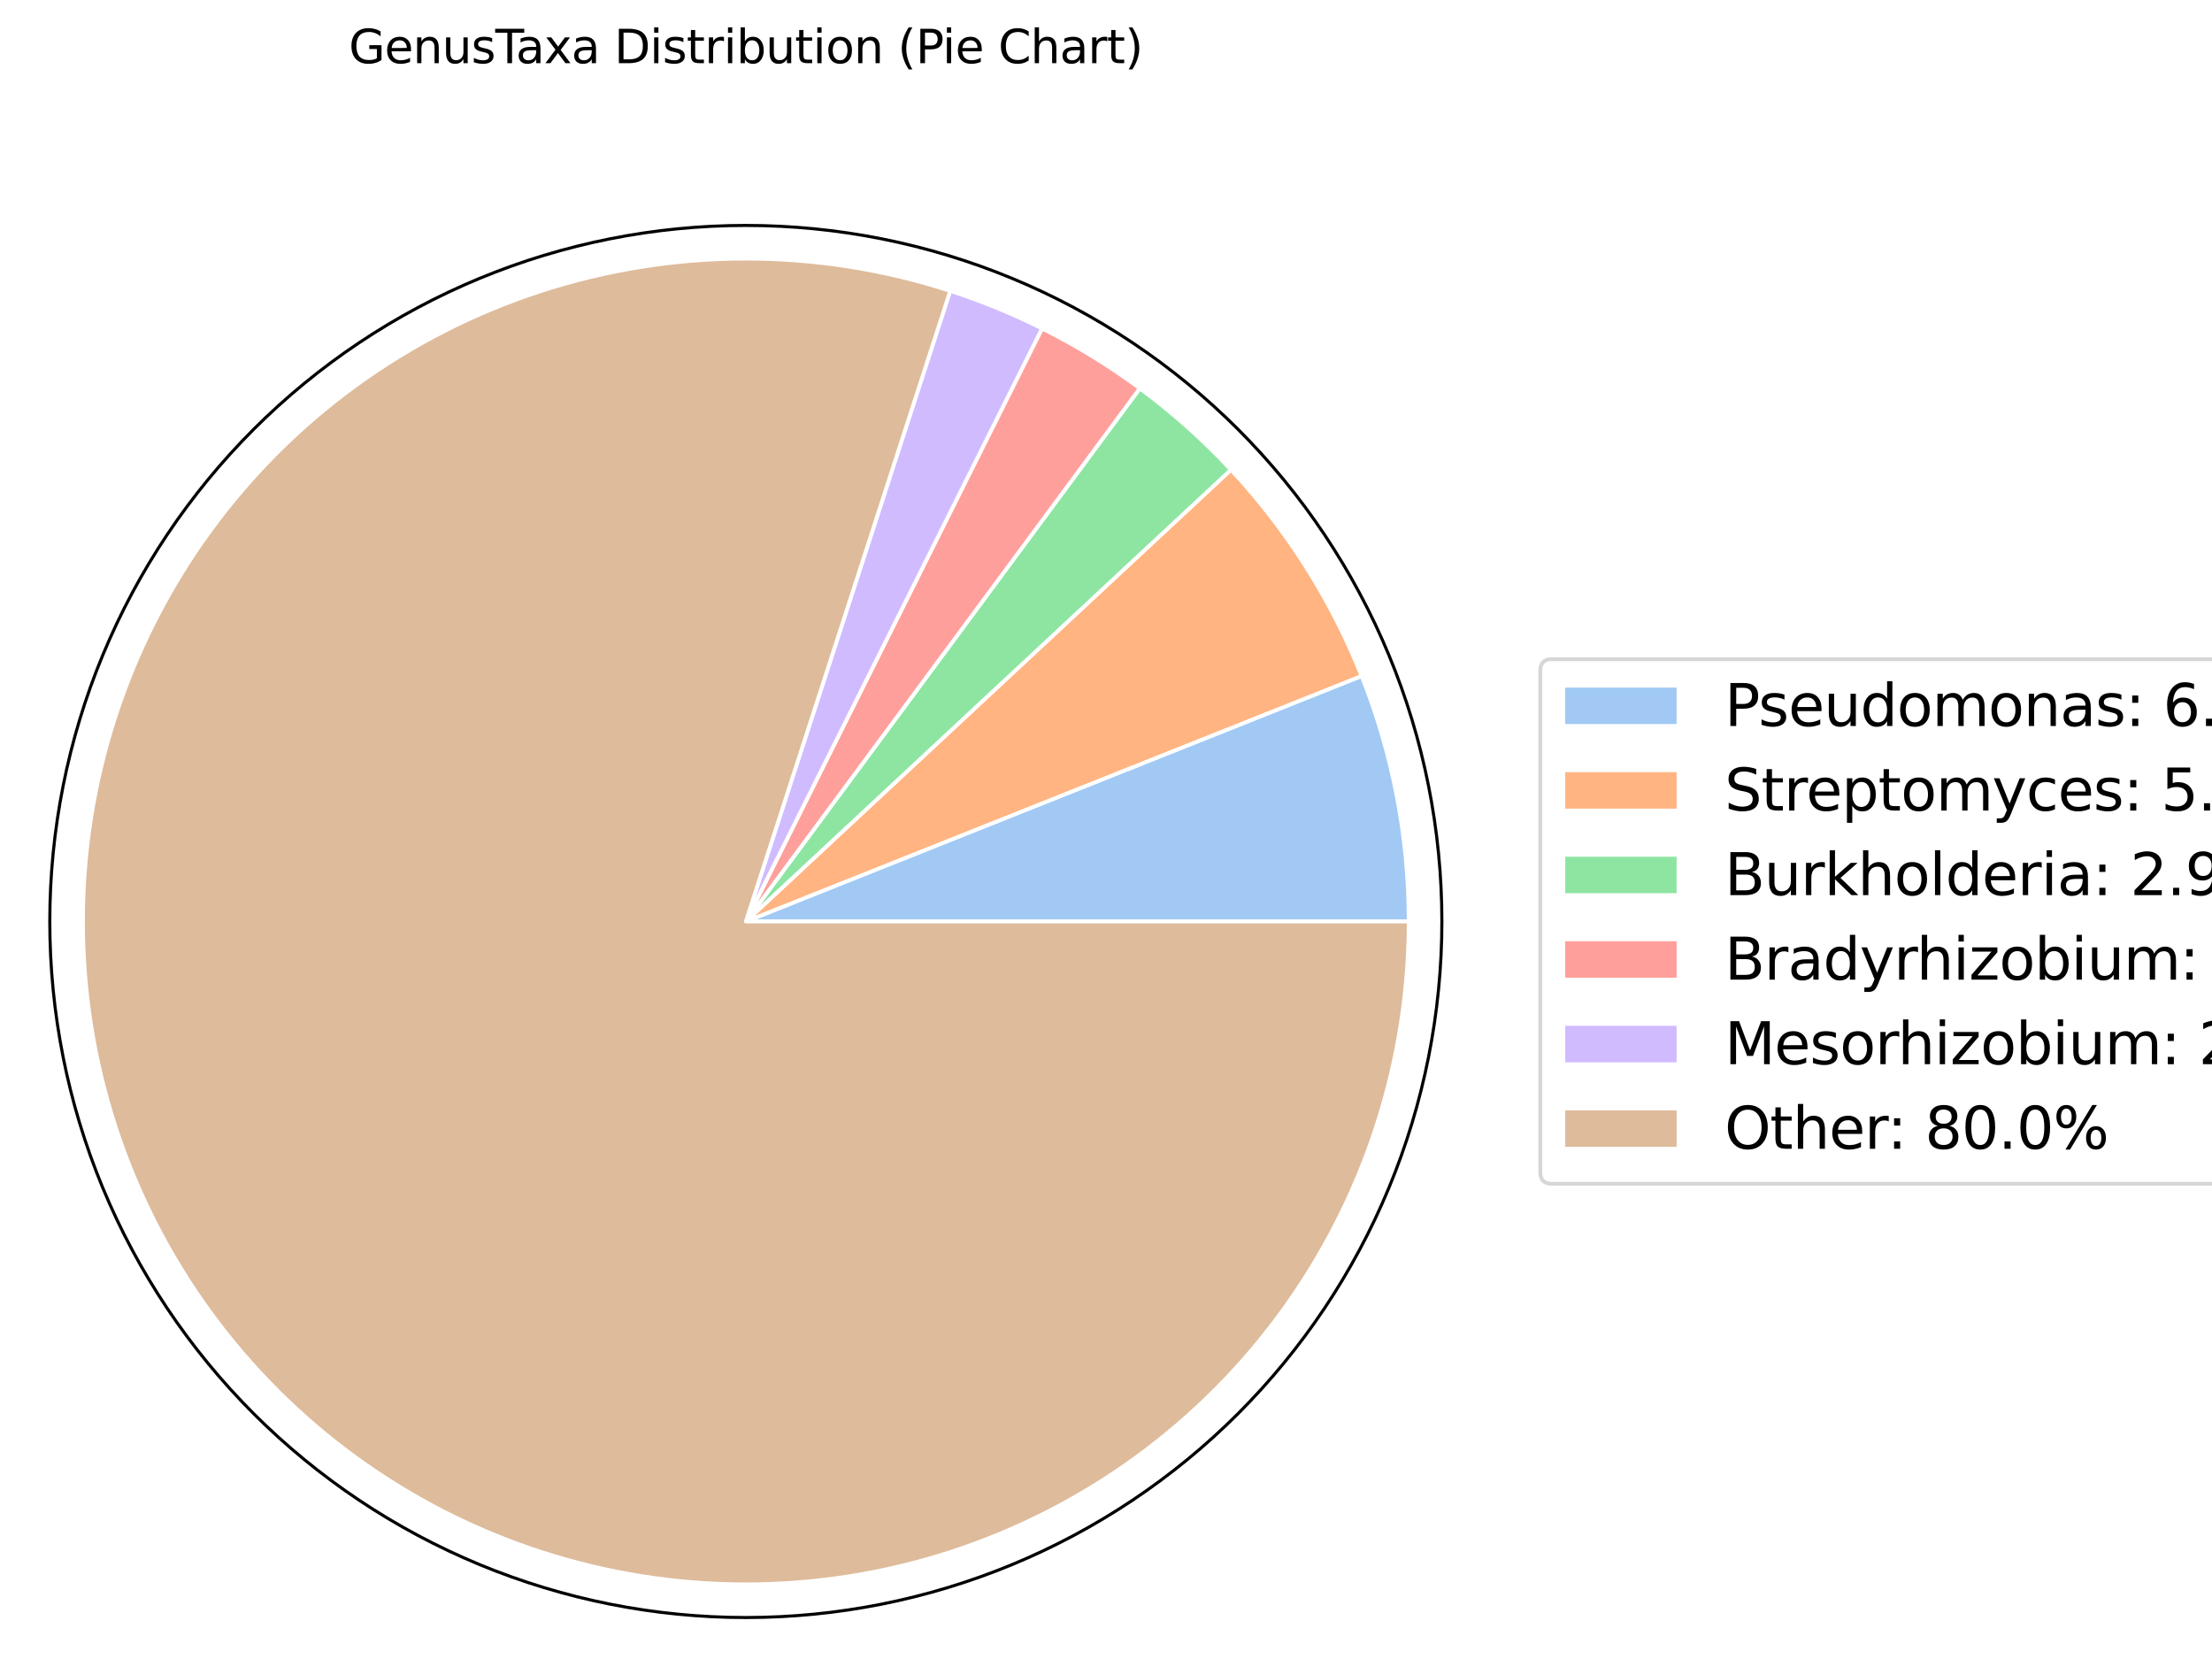 <?xml version="1.0" encoding="utf-8" standalone="no"?>
<!DOCTYPE svg PUBLIC "-//W3C//DTD SVG 1.1//EN"
  "http://www.w3.org/Graphics/SVG/1.1/DTD/svg11.dtd">
<svg xmlns:xlink="http://www.w3.org/1999/xlink" width="576pt" height="432pt" viewBox="0 0 576 432" xmlns="http://www.w3.org/2000/svg" version="1.1">
 <defs>
  <style type="text/css">*{stroke-linejoin: round; stroke-linecap: butt}</style>
 </defs>
 <g id="figure_1">
  <g id="patch_1">
   <path d="M 0 432 
L 576 432 
L 576 0 
L 0 0 
z
" style="fill: #ffffff"/>
  </g>
  <g id="axes_1">
   <g id="patch_2">
    <path d="M 375.462 239.952 
C 375.462 216.151 370.774 192.581 361.665 170.591 
C 352.557 148.602 339.206 128.62 322.376 111.79 
C 305.546 94.96 285.564 81.609 263.575 72.501 
C 241.585 63.392 218.015 58.704 194.214 58.704 
C 170.413 58.704 146.843 63.392 124.853 72.501 
C 102.864 81.609 82.882 94.96 66.052 111.79 
C 49.222 128.62 35.871 148.602 26.763 170.591 
C 17.654 192.581 12.966 216.151 12.966 239.952 
C 12.966 263.753 17.654 287.323 26.763 309.313 
C 35.871 331.302 49.222 351.284 66.052 368.114 
C 82.882 384.944 102.864 398.295 124.853 407.403 
C 146.843 416.512 170.413 421.2 194.214 421.2 
C 218.015 421.2 241.585 416.512 263.575 407.403 
C 285.564 398.295 305.546 384.944 322.376 368.114 
C 339.206 351.284 352.557 331.302 361.665 309.313 
C 370.774 287.323 375.462 263.753 375.462 239.952 
M 194.214 239.952 
C 194.214 239.952 194.214 239.952 194.214 239.952 
C 194.214 239.952 194.214 239.952 194.214 239.952 
C 194.214 239.952 194.214 239.952 194.214 239.952 
C 194.214 239.952 194.214 239.952 194.214 239.952 
C 194.214 239.952 194.214 239.952 194.214 239.952 
C 194.214 239.952 194.214 239.952 194.214 239.952 
C 194.214 239.952 194.214 239.952 194.214 239.952 
C 194.214 239.952 194.214 239.952 194.214 239.952 
C 194.214 239.952 194.214 239.952 194.214 239.952 
C 194.214 239.952 194.214 239.952 194.214 239.952 
C 194.214 239.952 194.214 239.952 194.214 239.952 
C 194.214 239.952 194.214 239.952 194.214 239.952 
C 194.214 239.952 194.214 239.952 194.214 239.952 
C 194.214 239.952 194.214 239.952 194.214 239.952 
C 194.214 239.952 194.214 239.952 194.214 239.952 
C 194.214 239.952 194.214 239.952 194.214 239.952 
z
" style="fill: #ffffff"/>
   </g>
   <g id="patch_3">
    <path d="M 194.214 239.952 
C 194.214 239.952 194.214 239.952 194.214 239.952 
C 194.214 239.952 194.214 239.952 194.214 239.952 
L 354.557 176.024 
C 358.602 186.17 361.675 196.677 363.735 207.404 
C 365.794 218.131 366.831 229.029 366.831 239.952 
z
" clip-path="url(#p2e1ca06438)" style="fill: #a1c9f4; stroke: #ffffff; stroke-linejoin: miter"/>
   </g>
   <g id="patch_4">
    <path d="M 194.214 239.952 
C 194.214 239.952 194.214 239.952 194.214 239.952 
C 194.214 239.952 194.214 239.952 194.214 239.952 
L 320.536 122.311 
C 327.804 130.116 334.334 138.577 340.041 147.587 
C 345.748 156.597 350.607 166.117 354.557 176.024 
z
" clip-path="url(#p2e1ca06438)" style="fill: #ffb482; stroke: #ffffff; stroke-linejoin: miter"/>
   </g>
   <g id="patch_5">
    <path d="M 194.214 239.952 
C 194.214 239.952 194.214 239.952 194.214 239.952 
C 194.214 239.952 194.214 239.952 194.214 239.952 
L 296.805 101.129 
C 301.075 104.285 305.198 107.636 309.159 111.172 
C 313.121 114.708 316.917 118.425 320.536 122.311 
z
" clip-path="url(#p2e1ca06438)" style="fill: #8de5a1; stroke: #ffffff; stroke-linejoin: miter"/>
   </g>
   <g id="patch_6">
    <path d="M 194.214 239.952 
C 194.214 239.952 194.214 239.952 194.214 239.952 
C 194.214 239.952 194.214 239.952 194.214 239.952 
L 271.347 85.526 
C 275.805 87.753 280.165 90.172 284.414 92.776 
C 288.663 95.38 292.797 98.167 296.805 101.129 
z
" clip-path="url(#p2e1ca06438)" style="fill: #ff9f9b; stroke: #ffffff; stroke-linejoin: miter"/>
   </g>
   <g id="patch_7">
    <path d="M 194.214 239.952 
C 194.214 239.952 194.214 239.952 194.214 239.952 
C 194.214 239.952 194.214 239.952 194.214 239.952 
L 247.432 75.743 
C 251.533 77.072 255.582 78.554 259.572 80.187 
C 263.562 81.819 267.49 83.6 271.347 85.526 
z
" clip-path="url(#p2e1ca06438)" style="fill: #d0bbff; stroke: #ffffff; stroke-linejoin: miter"/>
   </g>
   <g id="patch_8">
    <path d="M 194.214 239.952 
C 194.214 239.952 194.214 239.952 194.214 239.952 
C 194.214 239.952 194.214 239.952 194.214 239.952 
C 194.214 239.952 194.214 239.952 194.214 239.952 
C 194.214 239.952 194.214 239.952 194.214 239.952 
C 194.214 239.952 194.214 239.952 194.214 239.952 
C 194.214 239.952 194.214 239.952 194.214 239.952 
C 194.214 239.952 194.214 239.952 194.214 239.952 
C 194.214 239.952 194.214 239.952 194.214 239.952 
C 194.214 239.952 194.214 239.952 194.214 239.952 
C 194.214 239.952 194.214 239.952 194.214 239.952 
C 194.214 239.952 194.214 239.952 194.214 239.952 
C 194.214 239.952 194.214 239.952 194.214 239.952 
C 194.214 239.952 194.214 239.952 194.214 239.952 
C 194.214 239.952 194.214 239.952 194.214 239.952 
C 194.214 239.952 194.214 239.952 194.214 239.952 
C 194.214 239.952 194.214 239.952 194.214 239.952 
L 366.831 239.952 
C 366.831 258.063 363.981 276.061 358.385 293.286 
C 352.789 310.511 344.518 326.748 333.874 341.401 
C 323.23 356.054 310.346 368.94 295.696 379.588 
C 281.045 390.235 264.81 398.511 247.587 404.111 
C 230.363 409.71 212.366 412.565 194.255 412.569 
C 176.144 412.573 158.145 409.727 140.919 404.136 
C 123.693 398.544 107.454 390.276 92.798 379.636 
C 78.143 368.995 65.253 356.114 54.602 341.467 
C 43.951 326.819 35.672 310.585 30.068 293.363 
C 24.464 276.141 21.605 258.144 21.597 240.034 
C 21.588 221.923 24.43 203.923 30.018 186.696 
C 35.605 169.468 43.869 153.227 54.506 138.569 
C 65.143 123.911 78.021 111.018 92.666 100.364 
C 107.312 89.71 123.543 81.427 140.764 75.819 
C 157.984 70.211 175.981 67.348 194.092 67.335 
C 212.202 67.322 230.203 70.16 247.432 75.743 
z
" clip-path="url(#p2e1ca06438)" style="fill: #debb9b; stroke: #ffffff; stroke-linejoin: miter"/>
   </g>
   <g id="matplotlib.axis_1"/>
   <g id="matplotlib.axis_2"/>
   <g id="patch_9">
    <path d="M 375.462 239.952 
C 375.462 216.151 370.774 192.581 361.665 170.591 
C 352.557 148.602 339.206 128.62 322.376 111.79 
C 305.546 94.96 285.564 81.609 263.575 72.501 
C 241.585 63.392 218.015 58.704 194.214 58.704 
C 170.413 58.704 146.843 63.392 124.853 72.501 
C 102.864 81.609 82.882 94.96 66.052 111.79 
C 49.222 128.62 35.871 148.602 26.763 170.591 
C 17.654 192.581 12.966 216.151 12.966 239.952 
C 12.966 263.753 17.654 287.323 26.763 309.313 
C 35.871 331.302 49.222 351.284 66.052 368.114 
C 82.882 384.944 102.864 398.295 124.853 407.403 
C 146.843 416.512 170.413 421.2 194.214 421.2 
C 218.015 421.2 241.585 416.512 263.575 407.403 
C 285.564 398.295 305.546 384.944 322.376 368.114 
C 339.206 351.284 352.557 331.302 361.665 309.313 
C 370.774 287.323 375.462 263.753 375.462 239.952 
" style="fill: none; stroke: #000000; stroke-width: 0.8; stroke-linejoin: miter; stroke-linecap: square"/>
   </g>
   <g id="text_1">
    <!-- GenusTaxa Distribution (Pie Chart) -->
    <g transform="translate(90.828 16.454) scale(0.12 -0.12)">
     <defs>
      <path id="DejaVuSans-47" d="M 3809 666 
L 3809 1919 
L 2778 1919 
L 2778 2438 
L 4434 2438 
L 4434 434 
Q 4069 175 3628 42 
Q 3188 -91 2688 -91 
Q 1594 -91 976 548 
Q 359 1188 359 2328 
Q 359 3472 976 4111 
Q 1594 4750 2688 4750 
Q 3144 4750 3555 4637 
Q 3966 4525 4313 4306 
L 4313 3634 
Q 3963 3931 3569 4081 
Q 3175 4231 2741 4231 
Q 1884 4231 1454 3753 
Q 1025 3275 1025 2328 
Q 1025 1384 1454 906 
Q 1884 428 2741 428 
Q 3075 428 3337 486 
Q 3600 544 3809 666 
z
" transform="scale(0.016)"/>
      <path id="DejaVuSans-65" d="M 3597 1894 
L 3597 1613 
L 953 1613 
Q 991 1019 1311 708 
Q 1631 397 2203 397 
Q 2534 397 2845 478 
Q 3156 559 3463 722 
L 3463 178 
Q 3153 47 2828 -22 
Q 2503 -91 2169 -91 
Q 1331 -91 842 396 
Q 353 884 353 1716 
Q 353 2575 817 3079 
Q 1281 3584 2069 3584 
Q 2775 3584 3186 3129 
Q 3597 2675 3597 1894 
z
M 3022 2063 
Q 3016 2534 2758 2815 
Q 2500 3097 2075 3097 
Q 1594 3097 1305 2825 
Q 1016 2553 972 2059 
L 3022 2063 
z
" transform="scale(0.016)"/>
      <path id="DejaVuSans-6e" d="M 3513 2113 
L 3513 0 
L 2938 0 
L 2938 2094 
Q 2938 2591 2744 2837 
Q 2550 3084 2163 3084 
Q 1697 3084 1428 2787 
Q 1159 2491 1159 1978 
L 1159 0 
L 581 0 
L 581 3500 
L 1159 3500 
L 1159 2956 
Q 1366 3272 1645 3428 
Q 1925 3584 2291 3584 
Q 2894 3584 3203 3211 
Q 3513 2838 3513 2113 
z
" transform="scale(0.016)"/>
      <path id="DejaVuSans-75" d="M 544 1381 
L 544 3500 
L 1119 3500 
L 1119 1403 
Q 1119 906 1312 657 
Q 1506 409 1894 409 
Q 2359 409 2629 706 
Q 2900 1003 2900 1516 
L 2900 3500 
L 3475 3500 
L 3475 0 
L 2900 0 
L 2900 538 
Q 2691 219 2414 64 
Q 2138 -91 1772 -91 
Q 1169 -91 856 284 
Q 544 659 544 1381 
z
M 1991 3584 
L 1991 3584 
z
" transform="scale(0.016)"/>
      <path id="DejaVuSans-73" d="M 2834 3397 
L 2834 2853 
Q 2591 2978 2328 3040 
Q 2066 3103 1784 3103 
Q 1356 3103 1142 2972 
Q 928 2841 928 2578 
Q 928 2378 1081 2264 
Q 1234 2150 1697 2047 
L 1894 2003 
Q 2506 1872 2764 1633 
Q 3022 1394 3022 966 
Q 3022 478 2636 193 
Q 2250 -91 1575 -91 
Q 1294 -91 989 -36 
Q 684 19 347 128 
L 347 722 
Q 666 556 975 473 
Q 1284 391 1588 391 
Q 1994 391 2212 530 
Q 2431 669 2431 922 
Q 2431 1156 2273 1281 
Q 2116 1406 1581 1522 
L 1381 1569 
Q 847 1681 609 1914 
Q 372 2147 372 2553 
Q 372 3047 722 3315 
Q 1072 3584 1716 3584 
Q 2034 3584 2315 3537 
Q 2597 3491 2834 3397 
z
" transform="scale(0.016)"/>
      <path id="DejaVuSans-54" d="M -19 4666 
L 3928 4666 
L 3928 4134 
L 2272 4134 
L 2272 0 
L 1638 0 
L 1638 4134 
L -19 4134 
L -19 4666 
z
" transform="scale(0.016)"/>
      <path id="DejaVuSans-61" d="M 2194 1759 
Q 1497 1759 1228 1600 
Q 959 1441 959 1056 
Q 959 750 1161 570 
Q 1363 391 1709 391 
Q 2188 391 2477 730 
Q 2766 1069 2766 1631 
L 2766 1759 
L 2194 1759 
z
M 3341 1997 
L 3341 0 
L 2766 0 
L 2766 531 
Q 2569 213 2275 61 
Q 1981 -91 1556 -91 
Q 1019 -91 701 211 
Q 384 513 384 1019 
Q 384 1609 779 1909 
Q 1175 2209 1959 2209 
L 2766 2209 
L 2766 2266 
Q 2766 2663 2505 2880 
Q 2244 3097 1772 3097 
Q 1472 3097 1187 3025 
Q 903 2953 641 2809 
L 641 3341 
Q 956 3463 1253 3523 
Q 1550 3584 1831 3584 
Q 2591 3584 2966 3190 
Q 3341 2797 3341 1997 
z
" transform="scale(0.016)"/>
      <path id="DejaVuSans-78" d="M 3513 3500 
L 2247 1797 
L 3578 0 
L 2900 0 
L 1881 1375 
L 863 0 
L 184 0 
L 1544 1831 
L 300 3500 
L 978 3500 
L 1906 2253 
L 2834 3500 
L 3513 3500 
z
" transform="scale(0.016)"/>
      <path id="DejaVuSans-20" transform="scale(0.016)"/>
      <path id="DejaVuSans-44" d="M 1259 4147 
L 1259 519 
L 2022 519 
Q 2988 519 3436 956 
Q 3884 1394 3884 2338 
Q 3884 3275 3436 3711 
Q 2988 4147 2022 4147 
L 1259 4147 
z
M 628 4666 
L 1925 4666 
Q 3281 4666 3915 4102 
Q 4550 3538 4550 2338 
Q 4550 1131 3912 565 
Q 3275 0 1925 0 
L 628 0 
L 628 4666 
z
" transform="scale(0.016)"/>
      <path id="DejaVuSans-69" d="M 603 3500 
L 1178 3500 
L 1178 0 
L 603 0 
L 603 3500 
z
M 603 4863 
L 1178 4863 
L 1178 4134 
L 603 4134 
L 603 4863 
z
" transform="scale(0.016)"/>
      <path id="DejaVuSans-74" d="M 1172 4494 
L 1172 3500 
L 2356 3500 
L 2356 3053 
L 1172 3053 
L 1172 1153 
Q 1172 725 1289 603 
Q 1406 481 1766 481 
L 2356 481 
L 2356 0 
L 1766 0 
Q 1100 0 847 248 
Q 594 497 594 1153 
L 594 3053 
L 172 3053 
L 172 3500 
L 594 3500 
L 594 4494 
L 1172 4494 
z
" transform="scale(0.016)"/>
      <path id="DejaVuSans-72" d="M 2631 2963 
Q 2534 3019 2420 3045 
Q 2306 3072 2169 3072 
Q 1681 3072 1420 2755 
Q 1159 2438 1159 1844 
L 1159 0 
L 581 0 
L 581 3500 
L 1159 3500 
L 1159 2956 
Q 1341 3275 1631 3429 
Q 1922 3584 2338 3584 
Q 2397 3584 2469 3576 
Q 2541 3569 2628 3553 
L 2631 2963 
z
" transform="scale(0.016)"/>
      <path id="DejaVuSans-62" d="M 3116 1747 
Q 3116 2381 2855 2742 
Q 2594 3103 2138 3103 
Q 1681 3103 1420 2742 
Q 1159 2381 1159 1747 
Q 1159 1113 1420 752 
Q 1681 391 2138 391 
Q 2594 391 2855 752 
Q 3116 1113 3116 1747 
z
M 1159 2969 
Q 1341 3281 1617 3432 
Q 1894 3584 2278 3584 
Q 2916 3584 3314 3078 
Q 3713 2572 3713 1747 
Q 3713 922 3314 415 
Q 2916 -91 2278 -91 
Q 1894 -91 1617 61 
Q 1341 213 1159 525 
L 1159 0 
L 581 0 
L 581 4863 
L 1159 4863 
L 1159 2969 
z
" transform="scale(0.016)"/>
      <path id="DejaVuSans-6f" d="M 1959 3097 
Q 1497 3097 1228 2736 
Q 959 2375 959 1747 
Q 959 1119 1226 758 
Q 1494 397 1959 397 
Q 2419 397 2687 759 
Q 2956 1122 2956 1747 
Q 2956 2369 2687 2733 
Q 2419 3097 1959 3097 
z
M 1959 3584 
Q 2709 3584 3137 3096 
Q 3566 2609 3566 1747 
Q 3566 888 3137 398 
Q 2709 -91 1959 -91 
Q 1206 -91 779 398 
Q 353 888 353 1747 
Q 353 2609 779 3096 
Q 1206 3584 1959 3584 
z
" transform="scale(0.016)"/>
      <path id="DejaVuSans-28" d="M 1984 4856 
Q 1566 4138 1362 3434 
Q 1159 2731 1159 2009 
Q 1159 1288 1364 580 
Q 1569 -128 1984 -844 
L 1484 -844 
Q 1016 -109 783 600 
Q 550 1309 550 2009 
Q 550 2706 781 3412 
Q 1013 4119 1484 4856 
L 1984 4856 
z
" transform="scale(0.016)"/>
      <path id="DejaVuSans-50" d="M 1259 4147 
L 1259 2394 
L 2053 2394 
Q 2494 2394 2734 2622 
Q 2975 2850 2975 3272 
Q 2975 3691 2734 3919 
Q 2494 4147 2053 4147 
L 1259 4147 
z
M 628 4666 
L 2053 4666 
Q 2838 4666 3239 4311 
Q 3641 3956 3641 3272 
Q 3641 2581 3239 2228 
Q 2838 1875 2053 1875 
L 1259 1875 
L 1259 0 
L 628 0 
L 628 4666 
z
" transform="scale(0.016)"/>
      <path id="DejaVuSans-43" d="M 4122 4306 
L 4122 3641 
Q 3803 3938 3442 4084 
Q 3081 4231 2675 4231 
Q 1875 4231 1450 3742 
Q 1025 3253 1025 2328 
Q 1025 1406 1450 917 
Q 1875 428 2675 428 
Q 3081 428 3442 575 
Q 3803 722 4122 1019 
L 4122 359 
Q 3791 134 3420 21 
Q 3050 -91 2638 -91 
Q 1578 -91 968 557 
Q 359 1206 359 2328 
Q 359 3453 968 4101 
Q 1578 4750 2638 4750 
Q 3056 4750 3426 4639 
Q 3797 4528 4122 4306 
z
" transform="scale(0.016)"/>
      <path id="DejaVuSans-68" d="M 3513 2113 
L 3513 0 
L 2938 0 
L 2938 2094 
Q 2938 2591 2744 2837 
Q 2550 3084 2163 3084 
Q 1697 3084 1428 2787 
Q 1159 2491 1159 1978 
L 1159 0 
L 581 0 
L 581 4863 
L 1159 4863 
L 1159 2956 
Q 1366 3272 1645 3428 
Q 1925 3584 2291 3584 
Q 2894 3584 3203 3211 
Q 3513 2838 3513 2113 
z
" transform="scale(0.016)"/>
      <path id="DejaVuSans-29" d="M 513 4856 
L 1013 4856 
Q 1481 4119 1714 3412 
Q 1947 2706 1947 2009 
Q 1947 1309 1714 600 
Q 1481 -109 1013 -844 
L 513 -844 
Q 928 -128 1133 580 
Q 1338 1288 1338 2009 
Q 1338 2731 1133 3434 
Q 928 4138 513 4856 
z
" transform="scale(0.016)"/>
     </defs>
     <use xlink:href="#DejaVuSans-47"/>
     <use xlink:href="#DejaVuSans-65" x="77.49"/>
     <use xlink:href="#DejaVuSans-6e" x="139.014"/>
     <use xlink:href="#DejaVuSans-75" x="202.393"/>
     <use xlink:href="#DejaVuSans-73" x="265.771"/>
     <use xlink:href="#DejaVuSans-54" x="317.871"/>
     <use xlink:href="#DejaVuSans-61" x="362.455"/>
     <use xlink:href="#DejaVuSans-78" x="423.734"/>
     <use xlink:href="#DejaVuSans-61" x="482.914"/>
     <use xlink:href="#DejaVuSans-20" x="544.193"/>
     <use xlink:href="#DejaVuSans-44" x="575.98"/>
     <use xlink:href="#DejaVuSans-69" x="652.982"/>
     <use xlink:href="#DejaVuSans-73" x="680.766"/>
     <use xlink:href="#DejaVuSans-74" x="732.865"/>
     <use xlink:href="#DejaVuSans-72" x="772.074"/>
     <use xlink:href="#DejaVuSans-69" x="813.188"/>
     <use xlink:href="#DejaVuSans-62" x="840.971"/>
     <use xlink:href="#DejaVuSans-75" x="904.447"/>
     <use xlink:href="#DejaVuSans-74" x="967.826"/>
     <use xlink:href="#DejaVuSans-69" x="1007.035"/>
     <use xlink:href="#DejaVuSans-6f" x="1034.818"/>
     <use xlink:href="#DejaVuSans-6e" x="1096"/>
     <use xlink:href="#DejaVuSans-20" x="1159.379"/>
     <use xlink:href="#DejaVuSans-28" x="1191.166"/>
     <use xlink:href="#DejaVuSans-50" x="1230.18"/>
     <use xlink:href="#DejaVuSans-69" x="1288.232"/>
     <use xlink:href="#DejaVuSans-65" x="1316.016"/>
     <use xlink:href="#DejaVuSans-20" x="1377.539"/>
     <use xlink:href="#DejaVuSans-43" x="1409.326"/>
     <use xlink:href="#DejaVuSans-68" x="1479.15"/>
     <use xlink:href="#DejaVuSans-61" x="1542.529"/>
     <use xlink:href="#DejaVuSans-72" x="1603.809"/>
     <use xlink:href="#DejaVuSans-74" x="1644.922"/>
     <use xlink:href="#DejaVuSans-29" x="1684.131"/>
    </g>
   </g>
   <g id="legend_1">
    <g id="patch_10">
     <path d="M 404.087 308.254 
L 618.5 308.254 
Q 621.5 308.254 621.5 305.254 
L 621.5 174.65 
Q 621.5 171.65 618.5 171.65 
L 404.087 171.65 
Q 401.087 171.65 401.087 174.65 
L 401.087 305.254 
Q 401.087 308.254 404.087 308.254 
z
" style="fill: #ffffff; opacity: 0.8; stroke: #cccccc; stroke-linejoin: miter"/>
    </g>
    <g id="patch_11">
     <path d="M 407.087 189.048 
L 437.087 189.048 
L 437.087 178.548 
L 407.087 178.548 
z
" style="fill: #a1c9f4; stroke: #ffffff; stroke-linejoin: miter"/>
    </g>
    <g id="text_2">
     <!-- Pseudomonas: 6.0% -->
     <g transform="translate(449.087 189.048) scale(0.15 -0.15)">
      <defs>
       <path id="DejaVuSans-64" d="M 2906 2969 
L 2906 4863 
L 3481 4863 
L 3481 0 
L 2906 0 
L 2906 525 
Q 2725 213 2448 61 
Q 2172 -91 1784 -91 
Q 1150 -91 751 415 
Q 353 922 353 1747 
Q 353 2572 751 3078 
Q 1150 3584 1784 3584 
Q 2172 3584 2448 3432 
Q 2725 3281 2906 2969 
z
M 947 1747 
Q 947 1113 1208 752 
Q 1469 391 1925 391 
Q 2381 391 2643 752 
Q 2906 1113 2906 1747 
Q 2906 2381 2643 2742 
Q 2381 3103 1925 3103 
Q 1469 3103 1208 2742 
Q 947 2381 947 1747 
z
" transform="scale(0.016)"/>
       <path id="DejaVuSans-6d" d="M 3328 2828 
Q 3544 3216 3844 3400 
Q 4144 3584 4550 3584 
Q 5097 3584 5394 3201 
Q 5691 2819 5691 2113 
L 5691 0 
L 5113 0 
L 5113 2094 
Q 5113 2597 4934 2840 
Q 4756 3084 4391 3084 
Q 3944 3084 3684 2787 
Q 3425 2491 3425 1978 
L 3425 0 
L 2847 0 
L 2847 2094 
Q 2847 2600 2669 2842 
Q 2491 3084 2119 3084 
Q 1678 3084 1418 2786 
Q 1159 2488 1159 1978 
L 1159 0 
L 581 0 
L 581 3500 
L 1159 3500 
L 1159 2956 
Q 1356 3278 1631 3431 
Q 1906 3584 2284 3584 
Q 2666 3584 2933 3390 
Q 3200 3197 3328 2828 
z
" transform="scale(0.016)"/>
       <path id="DejaVuSans-3a" d="M 750 794 
L 1409 794 
L 1409 0 
L 750 0 
L 750 794 
z
M 750 3309 
L 1409 3309 
L 1409 2516 
L 750 2516 
L 750 3309 
z
" transform="scale(0.016)"/>
       <path id="DejaVuSans-36" d="M 2113 2584 
Q 1688 2584 1439 2293 
Q 1191 2003 1191 1497 
Q 1191 994 1439 701 
Q 1688 409 2113 409 
Q 2538 409 2786 701 
Q 3034 994 3034 1497 
Q 3034 2003 2786 2293 
Q 2538 2584 2113 2584 
z
M 3366 4563 
L 3366 3988 
Q 3128 4100 2886 4159 
Q 2644 4219 2406 4219 
Q 1781 4219 1451 3797 
Q 1122 3375 1075 2522 
Q 1259 2794 1537 2939 
Q 1816 3084 2150 3084 
Q 2853 3084 3261 2657 
Q 3669 2231 3669 1497 
Q 3669 778 3244 343 
Q 2819 -91 2113 -91 
Q 1303 -91 875 529 
Q 447 1150 447 2328 
Q 447 3434 972 4092 
Q 1497 4750 2381 4750 
Q 2619 4750 2861 4703 
Q 3103 4656 3366 4563 
z
" transform="scale(0.016)"/>
       <path id="DejaVuSans-2e" d="M 684 794 
L 1344 794 
L 1344 0 
L 684 0 
L 684 794 
z
" transform="scale(0.016)"/>
       <path id="DejaVuSans-30" d="M 2034 4250 
Q 1547 4250 1301 3770 
Q 1056 3291 1056 2328 
Q 1056 1369 1301 889 
Q 1547 409 2034 409 
Q 2525 409 2770 889 
Q 3016 1369 3016 2328 
Q 3016 3291 2770 3770 
Q 2525 4250 2034 4250 
z
M 2034 4750 
Q 2819 4750 3233 4129 
Q 3647 3509 3647 2328 
Q 3647 1150 3233 529 
Q 2819 -91 2034 -91 
Q 1250 -91 836 529 
Q 422 1150 422 2328 
Q 422 3509 836 4129 
Q 1250 4750 2034 4750 
z
" transform="scale(0.016)"/>
       <path id="DejaVuSans-25" d="M 4653 2053 
Q 4381 2053 4226 1822 
Q 4072 1591 4072 1178 
Q 4072 772 4226 539 
Q 4381 306 4653 306 
Q 4919 306 5073 539 
Q 5228 772 5228 1178 
Q 5228 1588 5073 1820 
Q 4919 2053 4653 2053 
z
M 4653 2450 
Q 5147 2450 5437 2106 
Q 5728 1763 5728 1178 
Q 5728 594 5436 251 
Q 5144 -91 4653 -91 
Q 4153 -91 3862 251 
Q 3572 594 3572 1178 
Q 3572 1766 3864 2108 
Q 4156 2450 4653 2450 
z
M 1428 4353 
Q 1159 4353 1004 4120 
Q 850 3888 850 3481 
Q 850 3069 1003 2837 
Q 1156 2606 1428 2606 
Q 1700 2606 1854 2837 
Q 2009 3069 2009 3481 
Q 2009 3884 1853 4118 
Q 1697 4353 1428 4353 
z
M 4250 4750 
L 4750 4750 
L 1831 -91 
L 1331 -91 
L 4250 4750 
z
M 1428 4750 
Q 1922 4750 2215 4408 
Q 2509 4066 2509 3481 
Q 2509 2891 2217 2550 
Q 1925 2209 1428 2209 
Q 931 2209 642 2551 
Q 353 2894 353 3481 
Q 353 4063 643 4406 
Q 934 4750 1428 4750 
z
" transform="scale(0.016)"/>
      </defs>
      <use xlink:href="#DejaVuSans-50"/>
      <use xlink:href="#DejaVuSans-73" x="58.553"/>
      <use xlink:href="#DejaVuSans-65" x="110.652"/>
      <use xlink:href="#DejaVuSans-75" x="172.176"/>
      <use xlink:href="#DejaVuSans-64" x="235.555"/>
      <use xlink:href="#DejaVuSans-6f" x="299.031"/>
      <use xlink:href="#DejaVuSans-6d" x="360.213"/>
      <use xlink:href="#DejaVuSans-6f" x="457.625"/>
      <use xlink:href="#DejaVuSans-6e" x="518.807"/>
      <use xlink:href="#DejaVuSans-61" x="582.186"/>
      <use xlink:href="#DejaVuSans-73" x="643.465"/>
      <use xlink:href="#DejaVuSans-3a" x="695.564"/>
      <use xlink:href="#DejaVuSans-20" x="729.256"/>
      <use xlink:href="#DejaVuSans-36" x="761.043"/>
      <use xlink:href="#DejaVuSans-2e" x="824.666"/>
      <use xlink:href="#DejaVuSans-30" x="856.453"/>
      <use xlink:href="#DejaVuSans-25" x="920.076"/>
     </g>
    </g>
    <g id="patch_12">
     <path d="M 407.087 211.065 
L 437.087 211.065 
L 437.087 200.565 
L 407.087 200.565 
z
" style="fill: #ffb482; stroke: #ffffff; stroke-linejoin: miter"/>
    </g>
    <g id="text_3">
     <!-- Streptomyces: 5.9% -->
     <g transform="translate(449.087 211.065) scale(0.15 -0.15)">
      <defs>
       <path id="DejaVuSans-53" d="M 3425 4513 
L 3425 3897 
Q 3066 4069 2747 4153 
Q 2428 4238 2131 4238 
Q 1616 4238 1336 4038 
Q 1056 3838 1056 3469 
Q 1056 3159 1242 3001 
Q 1428 2844 1947 2747 
L 2328 2669 
Q 3034 2534 3370 2195 
Q 3706 1856 3706 1288 
Q 3706 609 3251 259 
Q 2797 -91 1919 -91 
Q 1588 -91 1214 -16 
Q 841 59 441 206 
L 441 856 
Q 825 641 1194 531 
Q 1563 422 1919 422 
Q 2459 422 2753 634 
Q 3047 847 3047 1241 
Q 3047 1584 2836 1778 
Q 2625 1972 2144 2069 
L 1759 2144 
Q 1053 2284 737 2584 
Q 422 2884 422 3419 
Q 422 4038 858 4394 
Q 1294 4750 2059 4750 
Q 2388 4750 2728 4690 
Q 3069 4631 3425 4513 
z
" transform="scale(0.016)"/>
       <path id="DejaVuSans-70" d="M 1159 525 
L 1159 -1331 
L 581 -1331 
L 581 3500 
L 1159 3500 
L 1159 2969 
Q 1341 3281 1617 3432 
Q 1894 3584 2278 3584 
Q 2916 3584 3314 3078 
Q 3713 2572 3713 1747 
Q 3713 922 3314 415 
Q 2916 -91 2278 -91 
Q 1894 -91 1617 61 
Q 1341 213 1159 525 
z
M 3116 1747 
Q 3116 2381 2855 2742 
Q 2594 3103 2138 3103 
Q 1681 3103 1420 2742 
Q 1159 2381 1159 1747 
Q 1159 1113 1420 752 
Q 1681 391 2138 391 
Q 2594 391 2855 752 
Q 3116 1113 3116 1747 
z
" transform="scale(0.016)"/>
       <path id="DejaVuSans-79" d="M 2059 -325 
Q 1816 -950 1584 -1140 
Q 1353 -1331 966 -1331 
L 506 -1331 
L 506 -850 
L 844 -850 
Q 1081 -850 1212 -737 
Q 1344 -625 1503 -206 
L 1606 56 
L 191 3500 
L 800 3500 
L 1894 763 
L 2988 3500 
L 3597 3500 
L 2059 -325 
z
" transform="scale(0.016)"/>
       <path id="DejaVuSans-63" d="M 3122 3366 
L 3122 2828 
Q 2878 2963 2633 3030 
Q 2388 3097 2138 3097 
Q 1578 3097 1268 2742 
Q 959 2388 959 1747 
Q 959 1106 1268 751 
Q 1578 397 2138 397 
Q 2388 397 2633 464 
Q 2878 531 3122 666 
L 3122 134 
Q 2881 22 2623 -34 
Q 2366 -91 2075 -91 
Q 1284 -91 818 406 
Q 353 903 353 1747 
Q 353 2603 823 3093 
Q 1294 3584 2113 3584 
Q 2378 3584 2631 3529 
Q 2884 3475 3122 3366 
z
" transform="scale(0.016)"/>
       <path id="DejaVuSans-35" d="M 691 4666 
L 3169 4666 
L 3169 4134 
L 1269 4134 
L 1269 2991 
Q 1406 3038 1543 3061 
Q 1681 3084 1819 3084 
Q 2600 3084 3056 2656 
Q 3513 2228 3513 1497 
Q 3513 744 3044 326 
Q 2575 -91 1722 -91 
Q 1428 -91 1123 -41 
Q 819 9 494 109 
L 494 744 
Q 775 591 1075 516 
Q 1375 441 1709 441 
Q 2250 441 2565 725 
Q 2881 1009 2881 1497 
Q 2881 1984 2565 2268 
Q 2250 2553 1709 2553 
Q 1456 2553 1204 2497 
Q 953 2441 691 2322 
L 691 4666 
z
" transform="scale(0.016)"/>
       <path id="DejaVuSans-39" d="M 703 97 
L 703 672 
Q 941 559 1184 500 
Q 1428 441 1663 441 
Q 2288 441 2617 861 
Q 2947 1281 2994 2138 
Q 2813 1869 2534 1725 
Q 2256 1581 1919 1581 
Q 1219 1581 811 2004 
Q 403 2428 403 3163 
Q 403 3881 828 4315 
Q 1253 4750 1959 4750 
Q 2769 4750 3195 4129 
Q 3622 3509 3622 2328 
Q 3622 1225 3098 567 
Q 2575 -91 1691 -91 
Q 1453 -91 1209 -44 
Q 966 3 703 97 
z
M 1959 2075 
Q 2384 2075 2632 2365 
Q 2881 2656 2881 3163 
Q 2881 3666 2632 3958 
Q 2384 4250 1959 4250 
Q 1534 4250 1286 3958 
Q 1038 3666 1038 3163 
Q 1038 2656 1286 2365 
Q 1534 2075 1959 2075 
z
" transform="scale(0.016)"/>
      </defs>
      <use xlink:href="#DejaVuSans-53"/>
      <use xlink:href="#DejaVuSans-74" x="63.477"/>
      <use xlink:href="#DejaVuSans-72" x="102.686"/>
      <use xlink:href="#DejaVuSans-65" x="141.549"/>
      <use xlink:href="#DejaVuSans-70" x="203.072"/>
      <use xlink:href="#DejaVuSans-74" x="266.549"/>
      <use xlink:href="#DejaVuSans-6f" x="305.758"/>
      <use xlink:href="#DejaVuSans-6d" x="366.939"/>
      <use xlink:href="#DejaVuSans-79" x="464.352"/>
      <use xlink:href="#DejaVuSans-63" x="523.531"/>
      <use xlink:href="#DejaVuSans-65" x="578.512"/>
      <use xlink:href="#DejaVuSans-73" x="640.035"/>
      <use xlink:href="#DejaVuSans-3a" x="692.135"/>
      <use xlink:href="#DejaVuSans-20" x="725.826"/>
      <use xlink:href="#DejaVuSans-35" x="757.613"/>
      <use xlink:href="#DejaVuSans-2e" x="821.236"/>
      <use xlink:href="#DejaVuSans-39" x="853.023"/>
      <use xlink:href="#DejaVuSans-25" x="916.646"/>
     </g>
    </g>
    <g id="patch_13">
     <path d="M 407.087 233.082 
L 437.087 233.082 
L 437.087 222.582 
L 407.087 222.582 
z
" style="fill: #8de5a1; stroke: #ffffff; stroke-linejoin: miter"/>
    </g>
    <g id="text_4">
     <!-- Burkholderia: 2.9% -->
     <g transform="translate(449.087 233.082) scale(0.15 -0.15)">
      <defs>
       <path id="DejaVuSans-42" d="M 1259 2228 
L 1259 519 
L 2272 519 
Q 2781 519 3026 730 
Q 3272 941 3272 1375 
Q 3272 1813 3026 2020 
Q 2781 2228 2272 2228 
L 1259 2228 
z
M 1259 4147 
L 1259 2741 
L 2194 2741 
Q 2656 2741 2882 2914 
Q 3109 3088 3109 3444 
Q 3109 3797 2882 3972 
Q 2656 4147 2194 4147 
L 1259 4147 
z
M 628 4666 
L 2241 4666 
Q 2963 4666 3353 4366 
Q 3744 4066 3744 3513 
Q 3744 3084 3544 2831 
Q 3344 2578 2956 2516 
Q 3422 2416 3680 2098 
Q 3938 1781 3938 1306 
Q 3938 681 3513 340 
Q 3088 0 2303 0 
L 628 0 
L 628 4666 
z
" transform="scale(0.016)"/>
       <path id="DejaVuSans-6b" d="M 581 4863 
L 1159 4863 
L 1159 1991 
L 2875 3500 
L 3609 3500 
L 1753 1863 
L 3688 0 
L 2938 0 
L 1159 1709 
L 1159 0 
L 581 0 
L 581 4863 
z
" transform="scale(0.016)"/>
       <path id="DejaVuSans-6c" d="M 603 4863 
L 1178 4863 
L 1178 0 
L 603 0 
L 603 4863 
z
" transform="scale(0.016)"/>
       <path id="DejaVuSans-32" d="M 1228 531 
L 3431 531 
L 3431 0 
L 469 0 
L 469 531 
Q 828 903 1448 1529 
Q 2069 2156 2228 2338 
Q 2531 2678 2651 2914 
Q 2772 3150 2772 3378 
Q 2772 3750 2511 3984 
Q 2250 4219 1831 4219 
Q 1534 4219 1204 4116 
Q 875 4013 500 3803 
L 500 4441 
Q 881 4594 1212 4672 
Q 1544 4750 1819 4750 
Q 2544 4750 2975 4387 
Q 3406 4025 3406 3419 
Q 3406 3131 3298 2873 
Q 3191 2616 2906 2266 
Q 2828 2175 2409 1742 
Q 1991 1309 1228 531 
z
" transform="scale(0.016)"/>
      </defs>
      <use xlink:href="#DejaVuSans-42"/>
      <use xlink:href="#DejaVuSans-75" x="68.604"/>
      <use xlink:href="#DejaVuSans-72" x="131.982"/>
      <use xlink:href="#DejaVuSans-6b" x="173.096"/>
      <use xlink:href="#DejaVuSans-68" x="231.006"/>
      <use xlink:href="#DejaVuSans-6f" x="294.385"/>
      <use xlink:href="#DejaVuSans-6c" x="355.566"/>
      <use xlink:href="#DejaVuSans-64" x="383.35"/>
      <use xlink:href="#DejaVuSans-65" x="446.826"/>
      <use xlink:href="#DejaVuSans-72" x="508.35"/>
      <use xlink:href="#DejaVuSans-69" x="549.463"/>
      <use xlink:href="#DejaVuSans-61" x="577.246"/>
      <use xlink:href="#DejaVuSans-3a" x="638.525"/>
      <use xlink:href="#DejaVuSans-20" x="672.217"/>
      <use xlink:href="#DejaVuSans-32" x="704.004"/>
      <use xlink:href="#DejaVuSans-2e" x="767.627"/>
      <use xlink:href="#DejaVuSans-39" x="799.414"/>
      <use xlink:href="#DejaVuSans-25" x="863.037"/>
     </g>
    </g>
    <g id="patch_14">
     <path d="M 407.087 255.1 
L 437.087 255.1 
L 437.087 244.6 
L 407.087 244.6 
z
" style="fill: #ff9f9b; stroke: #ffffff; stroke-linejoin: miter"/>
    </g>
    <g id="text_5">
     <!-- Bradyrhizobium: 2.8% -->
     <g transform="translate(449.087 255.1) scale(0.15 -0.15)">
      <defs>
       <path id="DejaVuSans-7a" d="M 353 3500 
L 3084 3500 
L 3084 2975 
L 922 459 
L 3084 459 
L 3084 0 
L 275 0 
L 275 525 
L 2438 3041 
L 353 3041 
L 353 3500 
z
" transform="scale(0.016)"/>
       <path id="DejaVuSans-38" d="M 2034 2216 
Q 1584 2216 1326 1975 
Q 1069 1734 1069 1313 
Q 1069 891 1326 650 
Q 1584 409 2034 409 
Q 2484 409 2743 651 
Q 3003 894 3003 1313 
Q 3003 1734 2745 1975 
Q 2488 2216 2034 2216 
z
M 1403 2484 
Q 997 2584 770 2862 
Q 544 3141 544 3541 
Q 544 4100 942 4425 
Q 1341 4750 2034 4750 
Q 2731 4750 3128 4425 
Q 3525 4100 3525 3541 
Q 3525 3141 3298 2862 
Q 3072 2584 2669 2484 
Q 3125 2378 3379 2068 
Q 3634 1759 3634 1313 
Q 3634 634 3220 271 
Q 2806 -91 2034 -91 
Q 1263 -91 848 271 
Q 434 634 434 1313 
Q 434 1759 690 2068 
Q 947 2378 1403 2484 
z
M 1172 3481 
Q 1172 3119 1398 2916 
Q 1625 2713 2034 2713 
Q 2441 2713 2670 2916 
Q 2900 3119 2900 3481 
Q 2900 3844 2670 4047 
Q 2441 4250 2034 4250 
Q 1625 4250 1398 4047 
Q 1172 3844 1172 3481 
z
" transform="scale(0.016)"/>
      </defs>
      <use xlink:href="#DejaVuSans-42"/>
      <use xlink:href="#DejaVuSans-72" x="68.604"/>
      <use xlink:href="#DejaVuSans-61" x="109.717"/>
      <use xlink:href="#DejaVuSans-64" x="170.996"/>
      <use xlink:href="#DejaVuSans-79" x="234.473"/>
      <use xlink:href="#DejaVuSans-72" x="293.652"/>
      <use xlink:href="#DejaVuSans-68" x="333.016"/>
      <use xlink:href="#DejaVuSans-69" x="396.395"/>
      <use xlink:href="#DejaVuSans-7a" x="424.178"/>
      <use xlink:href="#DejaVuSans-6f" x="476.668"/>
      <use xlink:href="#DejaVuSans-62" x="537.85"/>
      <use xlink:href="#DejaVuSans-69" x="601.326"/>
      <use xlink:href="#DejaVuSans-75" x="629.109"/>
      <use xlink:href="#DejaVuSans-6d" x="692.488"/>
      <use xlink:href="#DejaVuSans-3a" x="789.9"/>
      <use xlink:href="#DejaVuSans-20" x="823.592"/>
      <use xlink:href="#DejaVuSans-32" x="855.379"/>
      <use xlink:href="#DejaVuSans-2e" x="919.002"/>
      <use xlink:href="#DejaVuSans-38" x="950.789"/>
      <use xlink:href="#DejaVuSans-25" x="1014.412"/>
     </g>
    </g>
    <g id="patch_15">
     <path d="M 407.087 277.117 
L 437.087 277.117 
L 437.087 266.617 
L 407.087 266.617 
z
" style="fill: #d0bbff; stroke: #ffffff; stroke-linejoin: miter"/>
    </g>
    <g id="text_6">
     <!-- Mesorhizobium: 2.4% -->
     <g transform="translate(449.087 277.117) scale(0.15 -0.15)">
      <defs>
       <path id="DejaVuSans-4d" d="M 628 4666 
L 1569 4666 
L 2759 1491 
L 3956 4666 
L 4897 4666 
L 4897 0 
L 4281 0 
L 4281 4097 
L 3078 897 
L 2444 897 
L 1241 4097 
L 1241 0 
L 628 0 
L 628 4666 
z
" transform="scale(0.016)"/>
       <path id="DejaVuSans-34" d="M 2419 4116 
L 825 1625 
L 2419 1625 
L 2419 4116 
z
M 2253 4666 
L 3047 4666 
L 3047 1625 
L 3713 1625 
L 3713 1100 
L 3047 1100 
L 3047 0 
L 2419 0 
L 2419 1100 
L 313 1100 
L 313 1709 
L 2253 4666 
z
" transform="scale(0.016)"/>
      </defs>
      <use xlink:href="#DejaVuSans-4d"/>
      <use xlink:href="#DejaVuSans-65" x="86.279"/>
      <use xlink:href="#DejaVuSans-73" x="147.803"/>
      <use xlink:href="#DejaVuSans-6f" x="199.902"/>
      <use xlink:href="#DejaVuSans-72" x="261.084"/>
      <use xlink:href="#DejaVuSans-68" x="300.447"/>
      <use xlink:href="#DejaVuSans-69" x="363.826"/>
      <use xlink:href="#DejaVuSans-7a" x="391.609"/>
      <use xlink:href="#DejaVuSans-6f" x="444.1"/>
      <use xlink:href="#DejaVuSans-62" x="505.281"/>
      <use xlink:href="#DejaVuSans-69" x="568.758"/>
      <use xlink:href="#DejaVuSans-75" x="596.541"/>
      <use xlink:href="#DejaVuSans-6d" x="659.92"/>
      <use xlink:href="#DejaVuSans-3a" x="757.332"/>
      <use xlink:href="#DejaVuSans-20" x="791.023"/>
      <use xlink:href="#DejaVuSans-32" x="822.811"/>
      <use xlink:href="#DejaVuSans-2e" x="886.434"/>
      <use xlink:href="#DejaVuSans-34" x="918.221"/>
      <use xlink:href="#DejaVuSans-25" x="981.844"/>
     </g>
    </g>
    <g id="patch_16">
     <path d="M 407.087 299.134 
L 437.087 299.134 
L 437.087 288.634 
L 407.087 288.634 
z
" style="fill: #debb9b; stroke: #ffffff; stroke-linejoin: miter"/>
    </g>
    <g id="text_7">
     <!-- Other: 80.0% -->
     <g transform="translate(449.087 299.134) scale(0.15 -0.15)">
      <defs>
       <path id="DejaVuSans-4f" d="M 2522 4238 
Q 1834 4238 1429 3725 
Q 1025 3213 1025 2328 
Q 1025 1447 1429 934 
Q 1834 422 2522 422 
Q 3209 422 3611 934 
Q 4013 1447 4013 2328 
Q 4013 3213 3611 3725 
Q 3209 4238 2522 4238 
z
M 2522 4750 
Q 3503 4750 4090 4092 
Q 4678 3434 4678 2328 
Q 4678 1225 4090 567 
Q 3503 -91 2522 -91 
Q 1538 -91 948 565 
Q 359 1222 359 2328 
Q 359 3434 948 4092 
Q 1538 4750 2522 4750 
z
" transform="scale(0.016)"/>
      </defs>
      <use xlink:href="#DejaVuSans-4f"/>
      <use xlink:href="#DejaVuSans-74" x="78.711"/>
      <use xlink:href="#DejaVuSans-68" x="117.92"/>
      <use xlink:href="#DejaVuSans-65" x="181.299"/>
      <use xlink:href="#DejaVuSans-72" x="242.822"/>
      <use xlink:href="#DejaVuSans-3a" x="282.186"/>
      <use xlink:href="#DejaVuSans-20" x="315.877"/>
      <use xlink:href="#DejaVuSans-38" x="347.664"/>
      <use xlink:href="#DejaVuSans-30" x="411.287"/>
      <use xlink:href="#DejaVuSans-2e" x="474.91"/>
      <use xlink:href="#DejaVuSans-30" x="506.697"/>
      <use xlink:href="#DejaVuSans-25" x="570.32"/>
     </g>
    </g>
   </g>
  </g>
 </g>
 <defs>
  <clipPath id="p2e1ca06438">
   <path d="M 375.462 239.952 
C 375.462 216.151 370.774 192.581 361.665 170.591 
C 352.557 148.602 339.206 128.62 322.376 111.79 
C 305.546 94.96 285.564 81.609 263.575 72.501 
C 241.585 63.392 218.015 58.704 194.214 58.704 
C 170.413 58.704 146.843 63.392 124.853 72.501 
C 102.864 81.609 82.882 94.96 66.052 111.79 
C 49.222 128.62 35.871 148.602 26.763 170.591 
C 17.654 192.581 12.966 216.151 12.966 239.952 
C 12.966 263.753 17.654 287.323 26.763 309.313 
C 35.871 331.302 49.222 351.284 66.052 368.114 
C 82.882 384.944 102.864 398.295 124.853 407.403 
C 146.843 416.512 170.413 421.2 194.214 421.2 
C 218.015 421.2 241.585 416.512 263.575 407.403 
C 285.564 398.295 305.546 384.944 322.376 368.114 
C 339.206 351.284 352.557 331.302 361.665 309.313 
C 370.774 287.323 375.462 263.753 375.462 239.952 
M 194.214 239.952 
C 194.214 239.952 194.214 239.952 194.214 239.952 
C 194.214 239.952 194.214 239.952 194.214 239.952 
C 194.214 239.952 194.214 239.952 194.214 239.952 
C 194.214 239.952 194.214 239.952 194.214 239.952 
C 194.214 239.952 194.214 239.952 194.214 239.952 
C 194.214 239.952 194.214 239.952 194.214 239.952 
C 194.214 239.952 194.214 239.952 194.214 239.952 
C 194.214 239.952 194.214 239.952 194.214 239.952 
C 194.214 239.952 194.214 239.952 194.214 239.952 
C 194.214 239.952 194.214 239.952 194.214 239.952 
C 194.214 239.952 194.214 239.952 194.214 239.952 
C 194.214 239.952 194.214 239.952 194.214 239.952 
C 194.214 239.952 194.214 239.952 194.214 239.952 
C 194.214 239.952 194.214 239.952 194.214 239.952 
C 194.214 239.952 194.214 239.952 194.214 239.952 
C 194.214 239.952 194.214 239.952 194.214 239.952 
z
"/>
  </clipPath>
 </defs>
</svg>

